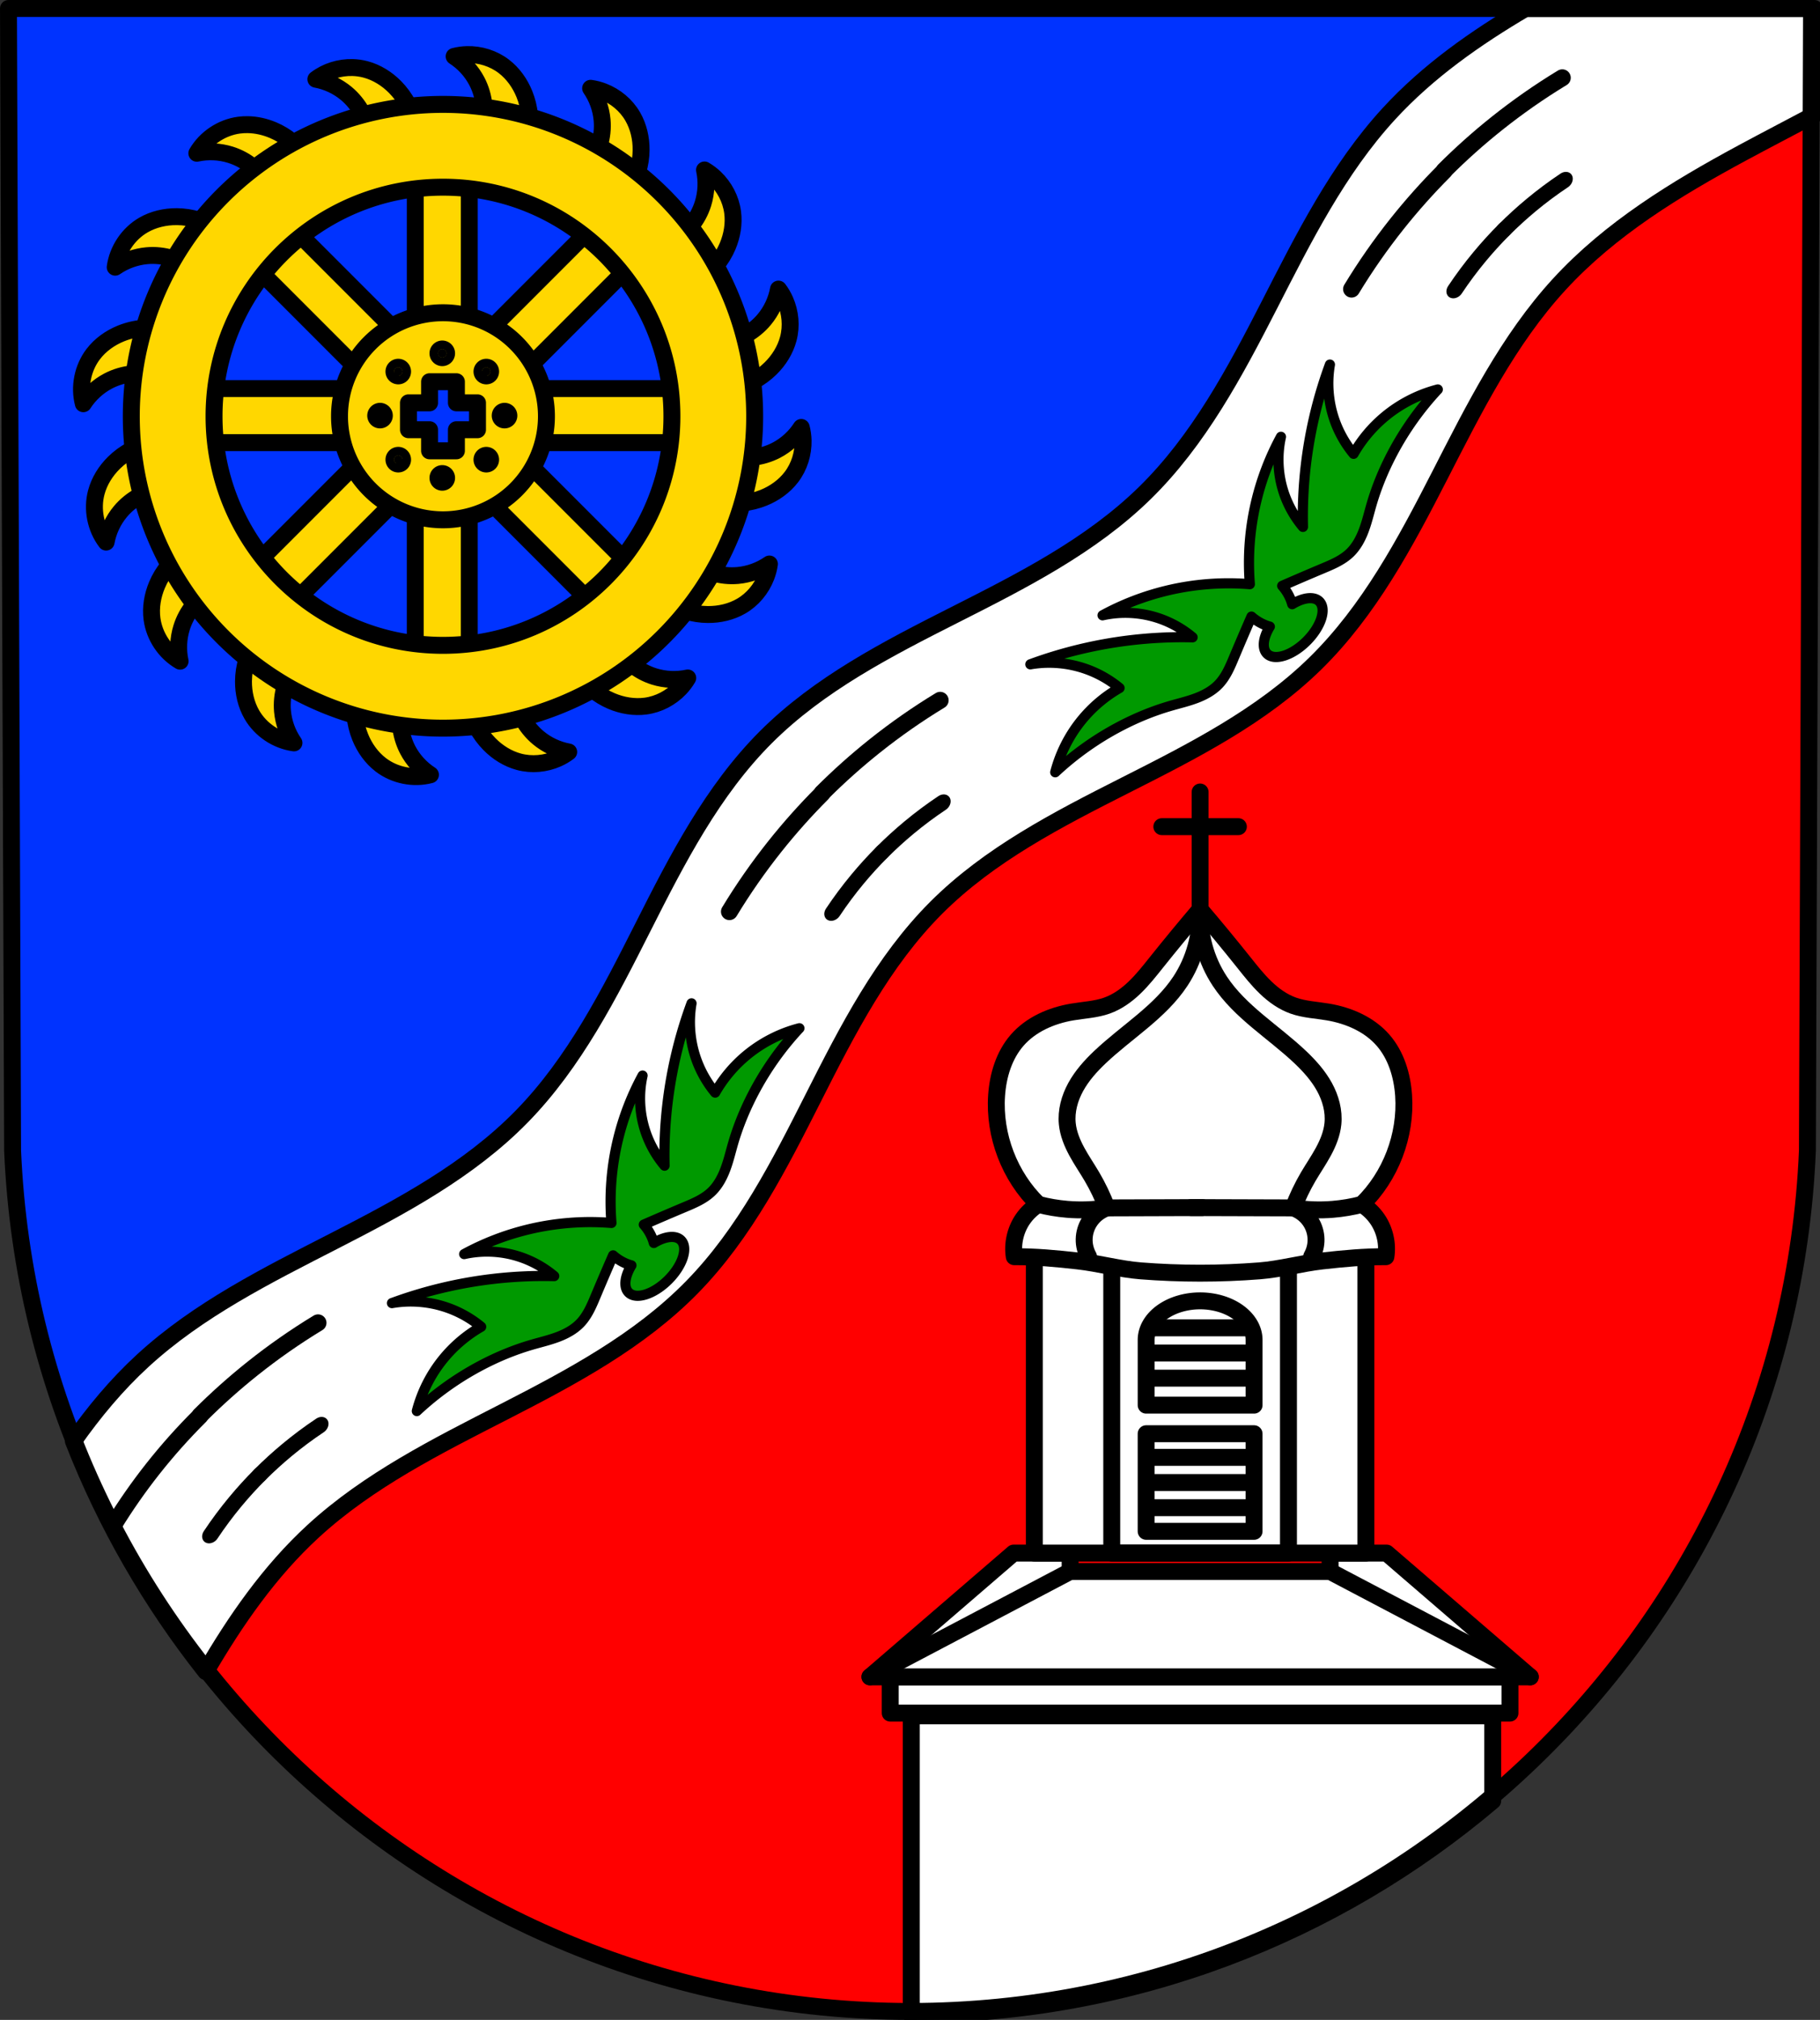 <?xml version="1.0" encoding="UTF-8" standalone="no"?>
<!-- Created with Inkscape (http://www.inkscape.org/) -->

<svg
   xmlns:dc="http://purl.org/dc/elements/1.1/"
   xmlns:cc="http://creativecommons.org/ns#"
   xmlns:rdf="http://www.w3.org/1999/02/22-rdf-syntax-ns#"
   xmlns:svg="http://www.w3.org/2000/svg"
   xmlns="http://www.w3.org/2000/svg"
   xmlns:sodipodi="http://sodipodi.sourceforge.net/DTD/sodipodi-0.dtd"
   xmlns:inkscape="http://www.inkscape.org/namespaces/inkscape"
   width="142.328mm"
   height="157.864mm"
   viewBox="0 0 142.328 157.864"
   version="1.1"
   id="svg2247"
   inkscape:version="0.92.5 (2060ec1f9f, 2020-04-08)"
   sodipodi:docname="DEU Oberelbert COA.svg">
  <rect x="0" y="0" width="142.328" height="157.864" fill="#333333" stroke="none"/>
  <defs
     id="defs2241">
    <inkscape:path-effect
       effect="spiro"
       id="path-effect1077"
       is_visible="true" />
    <inkscape:path-effect
       effect="spiro"
       id="path-effect2203"
       is_visible="true" />
    <inkscape:path-effect
       effect="spiro"
       id="path-effect2164"
       is_visible="true" />
    <inkscape:path-effect
       effect="spiro"
       id="path-effect2141"
       is_visible="true" />
    <inkscape:path-effect
       effect="spiro"
       id="path-effect907"
       is_visible="true" />
    <inkscape:path-effect
       effect="spiro"
       id="path-effect1471"
       is_visible="true" />
    <inkscape:path-effect
       effect="spiro"
       id="path-effect1412"
       is_visible="true" />
    <inkscape:path-effect
       effect="spiro"
       id="path-effect1471-9"
       is_visible="true" />
    <inkscape:path-effect
       effect="spiro"
       id="path-effect1471-8"
       is_visible="true" />
    <inkscape:path-effect
       effect="spiro"
       id="path-effect1471-9-8"
       is_visible="true" />
    <inkscape:path-effect
       effect="spiro"
       id="path-effect1471-3"
       is_visible="true" />
    <inkscape:path-effect
       effect="spiro"
       id="path-effect1471-9-0"
       is_visible="true" />
    <inkscape:path-effect
       effect="spiro"
       id="path-effect1471-8-7"
       is_visible="true" />
    <inkscape:path-effect
       effect="spiro"
       id="path-effect1471-9-8-1"
       is_visible="true" />
    <inkscape:path-effect
       effect="spiro"
       id="path-effect1471-1"
       is_visible="true" />
    <inkscape:path-effect
       effect="spiro"
       id="path-effect1471-9-6"
       is_visible="true" />
    <inkscape:path-effect
       effect="spiro"
       id="path-effect1471-8-8"
       is_visible="true" />
    <inkscape:path-effect
       effect="spiro"
       id="path-effect1471-9-8-8"
       is_visible="true" />
    <inkscape:path-effect
       effect="spiro"
       id="path-effect907-0"
       is_visible="true" />
    <inkscape:path-effect
       effect="spiro"
       id="path-effect1412-1"
       is_visible="true" />
    <inkscape:path-effect
       effect="spiro"
       id="path-effect1471-93"
       is_visible="true" />
    <inkscape:path-effect
       effect="spiro"
       id="path-effect1471-9-08"
       is_visible="true" />
    <inkscape:path-effect
       effect="spiro"
       id="path-effect1471-8-9"
       is_visible="true" />
    <inkscape:path-effect
       effect="spiro"
       id="path-effect1471-9-8-5"
       is_visible="true" />
    <inkscape:path-effect
       effect="spiro"
       id="path-effect1471-3-4"
       is_visible="true" />
    <inkscape:path-effect
       effect="spiro"
       id="path-effect1471-9-0-8"
       is_visible="true" />
    <inkscape:path-effect
       effect="spiro"
       id="path-effect1471-8-7-8"
       is_visible="true" />
    <inkscape:path-effect
       effect="spiro"
       id="path-effect1471-9-8-1-9"
       is_visible="true" />
    <inkscape:path-effect
       effect="spiro"
       id="path-effect1471-1-4"
       is_visible="true" />
    <inkscape:path-effect
       effect="spiro"
       id="path-effect1471-9-6-0"
       is_visible="true" />
    <inkscape:path-effect
       effect="spiro"
       id="path-effect1471-8-8-0"
       is_visible="true" />
    <inkscape:path-effect
       effect="spiro"
       id="path-effect1471-9-8-8-1"
       is_visible="true" />
    <inkscape:path-effect
       effect="spiro"
       id="path-effect1412-1-1"
       is_visible="true" />
    <inkscape:path-effect
       effect="spiro"
       id="path-effect1471-93-7"
       is_visible="true" />
    <inkscape:path-effect
       effect="spiro"
       id="path-effect1471-9-08-6"
       is_visible="true" />
    <inkscape:path-effect
       effect="spiro"
       id="path-effect1471-8-9-2"
       is_visible="true" />
    <inkscape:path-effect
       effect="spiro"
       id="path-effect1471-9-8-5-5"
       is_visible="true" />
    <inkscape:path-effect
       effect="spiro"
       id="path-effect1471-3-4-5"
       is_visible="true" />
    <inkscape:path-effect
       effect="spiro"
       id="path-effect1471-9-0-8-9"
       is_visible="true" />
    <inkscape:path-effect
       effect="spiro"
       id="path-effect1471-8-7-8-3"
       is_visible="true" />
    <inkscape:path-effect
       effect="spiro"
       id="path-effect1471-9-8-1-9-4"
       is_visible="true" />
    <inkscape:path-effect
       effect="spiro"
       id="path-effect1471-1-4-0"
       is_visible="true" />
    <inkscape:path-effect
       effect="spiro"
       id="path-effect1471-9-6-0-6"
       is_visible="true" />
    <inkscape:path-effect
       effect="spiro"
       id="path-effect1471-8-8-0-5"
       is_visible="true" />
    <inkscape:path-effect
       effect="spiro"
       id="path-effect1471-9-8-8-1-8"
       is_visible="true" />
    <inkscape:path-effect
       effect="spiro"
       id="path-effect2141-5"
       is_visible="true" />
    <inkscape:path-effect
       effect="spiro"
       id="path-effect2164-0"
       is_visible="true" />
    <inkscape:path-effect
       effect="spiro"
       id="path-effect2203-0"
       is_visible="true" />
    <inkscape:path-effect
       effect="spiro"
       id="path-effect2203-0-2"
       is_visible="true" />
    <inkscape:path-effect
       effect="spiro"
       id="path-effect2203-1"
       is_visible="true" />
    <inkscape:path-effect
       effect="spiro"
       id="path-effect2164-0-0"
       is_visible="true" />
    <inkscape:path-effect
       effect="spiro"
       id="path-effect2164-8"
       is_visible="true" />
    <inkscape:path-effect
       effect="spiro"
       id="path-effect1077-1"
       is_visible="true" />
  </defs>
  <sodipodi:namedview
     id="base"
     pagecolor="#ffffff"
     bordercolor="#666666"
     borderopacity="1.0"
     inkscape:pageopacity="0.0"
     inkscape:pageshadow="2"
     inkscape:zoom="1.3290858"
     inkscape:cx="268.96582"
     inkscape:cy="298.32533"
     inkscape:document-units="mm"
     inkscape:current-layer="layer1"
     showgrid="false"
     inkscape:window-width="1920"
     inkscape:window-height="1046"
     inkscape:window-x="-11"
     inkscape:window-y="-11"
     inkscape:window-maximized="1"
     fit-margin-top="0"
     fit-margin-left="0"
     fit-margin-right="0"
     fit-margin-bottom="0"
     inkscape:snap-midpoints="true"
     inkscape:snap-smooth-nodes="true"
     inkscape:snap-nodes="true"
     inkscape:object-paths="false"
     inkscape:snap-others="false" />
  <g
     inkscape:label="Ebene 1"
     inkscape:groupmode="layer"
     id="layer1"
     transform="translate(65.288,-109.401)">
    <path
       style="fill:#ff0000;fill-opacity:1;fill-rule:evenodd;stroke:none;stroke-width:1.323;stroke-linecap:round;stroke-linejoin:round;stroke-miterlimit:4;stroke-dasharray:none;stroke-opacity:1"
       inkscape:connector-curvature="0"
       d="m 76.378,110.063 -0.322,89.247 c -1.569,37.541 -32.577,67.273 -70.18,67.294 -37.569,-0.046 -68.588,-29.789 -70.18,-67.294 l -0.322,-89.247 h 70.501 z"
       id="path10563-0-6-2-2-0"
       sodipodi:nodetypes="ccccccc" />
    <path
       inkscape:connector-curvature="0"
       style="fill:#0033ff;stroke:#000000;stroke-width:0.265px;stroke-linecap:butt;stroke-linejoin:miter;stroke-opacity:1;fill-opacity:1"
       d="m -64.627,110.063 0.322,89.247 c 0.57,13.424 4.91,25.852 11.971,36.282 l 8.598,-12.54 32.733,-22.473 L 1.456,169.067 33.212,150.013 47.135,125.097 76.378,110.063 H 5.874 Z"
       id="path1090-9" />
    <path
       style="fill:#ffd700;fill-opacity:1;stroke:#000000;stroke-width:1.323;stroke-linecap:round;stroke-linejoin:round;stroke-miterlimit:4;stroke-dasharray:none;stroke-opacity:1"
       d="m -28.763,113.667 c -0.341,0.008 -0.681,0.055 -1.012,0.142 0.745,0.48 1.364,1.157 1.776,1.942 0.61,1.164 0.752,2.565 0.388,3.828 l 3.662,0.499 c 0.209,-1.111 0.092,-2.281 -0.333,-3.329 -0.342,-0.843 -0.887,-1.611 -1.609,-2.164 -0.814,-0.623 -1.848,-0.944 -2.872,-0.919 z m -8.95,1.013 c -1.024,-0.027 -2.058,0.293 -2.874,0.914 0.872,0.159 1.702,0.547 2.383,1.115 1.009,0.842 1.677,2.082 1.824,3.388 l 3.573,-0.94 c -0.232,-1.106 -0.787,-2.143 -1.581,-2.949 -0.638,-0.648 -1.436,-1.149 -2.315,-1.383 -0.33,-0.088 -0.67,-0.136 -1.011,-0.145 z m 18.612,1.622 c 0.505,0.729 0.817,1.591 0.897,2.474 0.118,1.309 -0.287,2.658 -1.106,3.685 l 3.192,1.862 c 0.618,-0.946 0.958,-2.073 0.966,-3.203 0.007,-0.909 -0.202,-1.828 -0.658,-2.615 -0.514,-0.887 -1.346,-1.579 -2.302,-1.948 -0.318,-0.123 -0.65,-0.21 -0.989,-0.256 z m -26.819,2.841 c -0.227,-0.003 -0.454,0.009 -0.68,0.039 -1.355,0.181 -2.607,1.016 -3.295,2.197 0.867,-0.187 1.782,-0.146 2.629,0.118 1.255,0.391 2.346,1.282 2.981,2.432 l 2.942,-2.236 c -0.638,-0.933 -1.548,-1.678 -2.59,-2.119 -0.628,-0.266 -1.307,-0.421 -1.988,-0.431 z m 35.725,3.542 c 0.187,0.867 0.147,1.782 -0.117,2.629 -0.391,1.255 -1.282,2.346 -2.432,2.982 l 2.236,2.942 c 0.933,-0.638 1.678,-1.548 2.119,-2.589 0.354,-0.838 0.513,-1.767 0.392,-2.668 -0.136,-1.016 -0.64,-1.974 -1.381,-2.68 -0.247,-0.236 -0.521,-0.443 -0.816,-0.615 z m -41.267,3.649 c -0.909,-0.007 -1.828,0.202 -2.615,0.658 -1.183,0.685 -2.02,1.936 -2.203,3.291 0.729,-0.505 1.59,-0.817 2.473,-0.897 1.309,-0.118 2.658,0.287 3.686,1.106 l 1.862,-3.192 c -0.946,-0.618 -2.073,-0.958 -3.203,-0.967 z m 47.052,5.661 c -0.159,0.872 -0.547,1.702 -1.115,2.383 -0.842,1.009 -2.082,1.677 -3.388,1.824 l 0.94,3.574 c 1.106,-0.232 2.143,-0.789 2.948,-1.582 0.648,-0.638 1.149,-1.435 1.383,-2.314 0.264,-0.991 0.165,-2.069 -0.25,-3.005 -0.138,-0.312 -0.311,-0.608 -0.518,-0.88 z m -49.357,3.037 c -0.706,0.021 -1.409,0.166 -2.064,0.431 -0.843,0.342 -1.611,0.887 -2.164,1.609 -0.83,1.086 -1.125,2.562 -0.777,3.883 0.48,-0.745 1.157,-1.364 1.942,-1.776 1.164,-0.61 2.565,-0.752 3.828,-0.388 l 0.499,-3.662 c -0.417,-0.078 -0.841,-0.111 -1.265,-0.099 z m 51.14,7.775 c -0.48,0.745 -1.157,1.364 -1.942,1.776 -1.164,0.61 -2.565,0.752 -3.828,0.388 l -0.499,3.662 c 1.111,0.209 2.281,0.092 3.329,-0.333 0.843,-0.342 1.611,-0.887 2.164,-1.609 0.623,-0.814 0.944,-1.848 0.919,-2.872 -0.008,-0.341 -0.055,-0.681 -0.142,-1.012 z m -50.799,1.18 c -1.106,0.232 -2.143,0.787 -2.949,1.581 -0.648,0.638 -1.149,1.436 -1.383,2.315 -0.352,1.321 -0.059,2.797 0.769,3.885 0.159,-0.872 0.547,-1.702 1.115,-2.383 0.842,-1.009 2.082,-1.677 3.388,-1.824 z m 2.537,8.536 c -0.933,0.638 -1.678,1.548 -2.119,2.59 -0.354,0.838 -0.513,1.766 -0.392,2.668 0.181,1.355 1.016,2.607 2.197,3.295 -0.187,-0.867 -0.146,-1.782 0.118,-2.629 0.391,-1.255 1.282,-2.346 2.432,-2.981 z m 39.611,0.748 -1.862,3.192 c 0.946,0.618 2.073,0.958 3.203,0.966 0.909,0.007 1.828,-0.202 2.615,-0.658 0.887,-0.514 1.579,-1.346 1.948,-2.302 0.123,-0.318 0.21,-0.65 0.256,-0.989 -0.729,0.505 -1.591,0.817 -2.474,0.897 -1.309,0.118 -2.658,-0.287 -3.685,-1.106 z m -34.003,6.169 c -0.618,0.946 -0.958,2.073 -0.967,3.203 -0.007,0.909 0.202,1.828 0.658,2.615 0.685,1.183 1.936,2.02 3.291,2.203 -0.505,-0.729 -0.817,-1.59 -0.897,-2.473 -0.118,-1.309 0.287,-2.658 1.106,-3.686 z m 28.167,0.397 -2.942,2.236 c 0.638,0.933 1.548,1.678 2.589,2.119 0.838,0.354 1.767,0.512 2.668,0.392 1.016,-0.136 1.974,-0.64 2.68,-1.381 0.236,-0.247 0.443,-0.521 0.615,-0.816 -0.867,0.187 -1.782,0.147 -2.629,-0.117 -1.255,-0.391 -2.346,-1.282 -2.982,-2.432 z m -7.907,3.832 -3.574,0.94 c 0.232,1.106 0.789,2.143 1.582,2.948 0.638,0.648 1.435,1.149 2.314,1.383 0.991,0.264 2.069,0.165 3.005,-0.25 0.312,-0.138 0.608,-0.311 0.88,-0.518 -0.872,-0.159 -1.702,-0.547 -2.383,-1.115 -1.009,-0.842 -1.677,-2.082 -1.824,-3.388 z m -12.43,0.014 c -0.209,1.111 -0.092,2.281 0.333,3.329 0.342,0.843 0.887,1.611 1.609,2.164 1.086,0.83 2.562,1.125 3.883,0.777 -0.745,-0.48 -1.364,-1.157 -1.776,-1.942 -0.61,-1.164 -0.752,-2.565 -0.388,-3.828 z"
       id="path1075"
       inkscape:connector-curvature="0" />
    <path
       style="opacity:1;fill:#ffd700;fill-opacity:1;fill-rule:evenodd;stroke:#000000;stroke-width:1.323;stroke-linecap:round;stroke-linejoin:round;stroke-miterlimit:4;stroke-dasharray:none;stroke-opacity:1;paint-order:markers fill stroke"
       d="m -32.813,120.219 v 16.565 l -11.713,-11.713 -2.987,2.987 11.712,11.712 h -16.564 v 4.224 h 16.564 l -11.713,11.713 2.987,2.987 11.713,-11.713 v 16.564 h 4.224 v -16.564 l 11.712,11.712 2.987,-2.987 -11.713,-11.713 h 16.565 v -4.224 H -25.602 l 11.713,-11.713 -2.987,-2.987 -11.713,11.713 v -16.565 z m 0.399,17.527 h 3.427 l 2.423,2.423 v 3.428 l -2.423,2.423 h -3.428 l -2.423,-2.423 v -3.428 z"
       id="rect1025"
       inkscape:connector-curvature="0" />
    <g
       id="g1493"
       transform="translate(0,6.35)" />
    <path
       style="fill:#ffffff;stroke:#000000;stroke-width:5;stroke-linecap:round;stroke-linejoin:round;stroke-miterlimit:4;stroke-dasharray:none;stroke-opacity:1"
       d="M 450.168 2.5 C 435.432 11.169 421.391 21.012 409.865 33.557 C 394.803 49.95 384.719 70.183 374.566 89.996 C 364.414 109.809 353.745 129.835 337.838 145.41 C 321.926 160.99 301.681 171.233 281.809 181.283 C 261.936 191.333 241.729 201.693 225.982 217.439 C 210.236 233.186 199.878 253.391 189.828 273.264 C 179.778 293.136 169.535 313.381 153.955 329.293 C 138.38 345.2 118.352 355.869 98.539 366.021 C 78.726 376.174 58.495 386.258 42.102 401.32 C 34.383 408.412 27.694 416.462 21.664 425.033 C 31.322 449.693 44.548 472.552 60.713 492.973 C 69.532 477.851 79.543 463.412 92.389 451.609 C 108.782 436.547 129.015 426.463 148.828 416.311 C 168.641 406.158 188.669 395.489 204.244 379.582 C 219.824 363.67 230.065 343.425 240.115 323.553 C 250.165 303.68 260.525 283.473 276.271 267.727 C 292.018 251.98 312.223 241.62 332.096 231.57 C 351.968 221.52 372.215 211.279 388.127 195.699 C 404.034 180.124 414.703 160.096 424.855 140.283 C 435.008 120.47 445.092 100.237 460.154 83.844 C 475.217 67.449 494.569 55.662 514.164 45.092 C 521.179 41.307 528.272 37.641 535.318 33.895 L 535.432 2.5 L 450.168 2.5 z "
       transform="matrix(0.265,0,0,0.265,-65.288,109.401)"
       id="path1410-3" />
    <path
       transform="rotate(-45,197.681,639.615)"
       sodipodi:nodetypes="cac"
       inkscape:original-d="m 319.44523,168.05889 c -1.83681,0.0708 -3.68354,0.10027 -5.51122,0.31316 -1.77279,0.2065 -3.51855,0.59645 -5.27241,0.93308"
       inkscape:path-effect="#path-effect1471-93-7"
       inkscape:connector-curvature="0"
       id="path1469-2"
       d="m 319.445,168.059 c -1.841,-0.006 -3.683,0.099 -5.511,0.313 -1.774,0.208 -3.535,0.52 -5.272,0.933"
       style="fill:none;stroke:#000000;stroke-width:1.323;stroke-linecap:round;stroke-linejoin:round;stroke-miterlimit:4;stroke-dasharray:none;stroke-opacity:1" />
    <path
       sodipodi:nodetypes="cac"
       inkscape:original-d="m 319.44523,168.05889 c -1.83681,0.0708 -3.68367,0.0992 -5.51122,0.31316 -2.06206,0.24144 -4.08762,0.7282 -6.13185,1.09269"
       inkscape:path-effect="#path-effect1471-9-08-6"
       inkscape:connector-curvature="0"
       id="path1469-1-0"
       d="m 319.445,168.059 c -1.841,0.001 -3.682,0.106 -5.511,0.313 -2.064,0.234 -4.114,0.599 -6.132,1.093"
       style="fill:none;stroke:#000000;stroke-width:1.323;stroke-linecap:round;stroke-linejoin:round;stroke-miterlimit:4;stroke-dasharray:none;stroke-opacity:1"
       transform="matrix(-0.707,0.707,0.707,0.707,57.387,-124.643)" />
    <g
       id="g1493-8-9"
       transform="matrix(0.367,-0.367,0.301,0.301,-212.785,291.306)"
       style="stroke-width:2.814;stroke:#000000;stroke-opacity:1;stroke-miterlimit:4;stroke-dasharray:none;stroke-linecap:round;stroke-linejoin:round">
      <path
         sodipodi:nodetypes="cac"
         inkscape:original-d="m 319.44523,168.05889 c -1.83681,0.0708 -3.68367,0.0992 -5.51122,0.31316 -2.06206,0.24144 -4.08762,0.7282 -6.13185,1.09269"
         inkscape:path-effect="#path-effect1471-8-9-2"
         inkscape:connector-curvature="0"
         id="path1469-6-6"
         d="m 319.445,168.059 c -1.841,0.001 -3.682,0.106 -5.511,0.313 -2.064,0.234 -4.114,0.599 -6.132,1.093"
         style="fill:none;stroke:#000000;stroke-width:2.814;stroke-linecap:round;stroke-linejoin:round;stroke-miterlimit:4;stroke-dasharray:none;stroke-opacity:1" />
      <path
         sodipodi:nodetypes="cac"
         inkscape:original-d="m 319.44523,168.05889 c -1.83681,0.0708 -3.68367,0.0992 -5.51122,0.31316 -2.06206,0.24144 -4.08762,0.7282 -6.13185,1.09269"
         inkscape:path-effect="#path-effect1471-9-8-5-5"
         inkscape:connector-curvature="0"
         id="path1469-1-6-6"
         d="m 319.445,168.059 c -1.841,0.001 -3.682,0.106 -5.511,0.313 -2.064,0.234 -4.114,0.599 -6.132,1.093"
         style="fill:none;stroke:#000000;stroke-width:2.814;stroke-linecap:round;stroke-linejoin:round;stroke-miterlimit:4;stroke-dasharray:none;stroke-opacity:1"
         transform="matrix(-1,0,0,1,638.89,0)" />
    </g>
    <path
       transform="rotate(-45,163.279,556.56)"
       sodipodi:nodetypes="cac"
       inkscape:original-d="m 319.44523,168.05889 c -1.83681,0.0708 -3.68367,0.0992 -5.51122,0.31316 -2.06206,0.24144 -4.08762,0.7282 -6.13185,1.09269"
       inkscape:path-effect="#path-effect1471-3-4-5"
       inkscape:connector-curvature="0"
       id="path1469-19-2"
       d="m 319.445,168.059 c -1.841,0.001 -3.682,0.106 -5.511,0.313 -2.064,0.234 -4.114,0.599 -6.132,1.093"
       style="fill:none;stroke:#000000;stroke-width:1.323;stroke-linecap:round;stroke-linejoin:round;stroke-miterlimit:4;stroke-dasharray:none;stroke-opacity:1" />
    <path
       sodipodi:nodetypes="cac"
       inkscape:original-d="m 319.44523,168.05889 c -1.83681,0.0708 -3.68367,0.0992 -5.51122,0.31316 -2.06206,0.24144 -4.08762,0.7282 -6.13185,1.09269"
       inkscape:path-effect="#path-effect1471-9-0-8-9"
       inkscape:connector-curvature="0"
       id="path1469-1-68-3"
       d="m 319.445,168.059 c -1.841,0.001 -3.682,0.106 -5.511,0.313 -2.064,0.234 -4.114,0.599 -6.132,1.093"
       style="fill:none;stroke:#000000;stroke-width:1.323;stroke-linecap:round;stroke-linejoin:round;stroke-miterlimit:4;stroke-dasharray:none;stroke-opacity:1"
       transform="matrix(-0.707,0.707,0.707,0.707,106.04,-173.296)" />
    <g
       id="g1493-8-7-0"
       transform="matrix(0.367,-0.367,0.301,0.301,-164.132,242.654)"
       style="stroke-width:2.814;stroke:#000000;stroke-opacity:1;stroke-miterlimit:4;stroke-dasharray:none;stroke-linejoin:round">
      <path
         sodipodi:nodetypes="cac"
         inkscape:original-d="m 319.44523,168.05889 c -1.83681,0.0708 -3.68367,0.0992 -5.51122,0.31316 -2.06206,0.24144 -4.08762,0.7282 -6.13185,1.09269"
         inkscape:path-effect="#path-effect1471-8-7-8-3"
         inkscape:connector-curvature="0"
         id="path1469-6-4-7"
         d="m 319.445,168.059 c -1.841,0.001 -3.682,0.106 -5.511,0.313 -2.064,0.234 -4.114,0.599 -6.132,1.093"
         style="fill:none;stroke:#000000;stroke-width:2.814;stroke-linecap:round;stroke-linejoin:round;stroke-miterlimit:4;stroke-dasharray:none;stroke-opacity:1" />
      <path
         sodipodi:nodetypes="cac"
         inkscape:original-d="m 319.44523,168.05889 c -1.83681,0.0708 -3.68367,0.0992 -5.51122,0.31316 -2.06206,0.24144 -4.08762,0.7282 -6.13185,1.09269"
         inkscape:path-effect="#path-effect1471-9-8-1-9-4"
         inkscape:connector-curvature="0"
         id="path1469-1-6-5-1"
         d="m 319.445,168.059 c -1.841,0.001 -3.682,0.106 -5.511,0.313 -2.064,0.234 -4.114,0.599 -6.132,1.093"
         style="fill:none;stroke:#000000;stroke-width:2.814;stroke-linecap:round;stroke-linejoin:round;stroke-miterlimit:4;stroke-dasharray:none;stroke-opacity:1"
         transform="matrix(-1,0,0,1,638.89,0)" />
    </g>
    <path
       transform="rotate(-45,128.876,473.506)"
       sodipodi:nodetypes="cac"
       inkscape:original-d="m 319.44523,168.05889 c -1.83681,0.0708 -3.68367,0.0992 -5.51122,0.31316 -2.06206,0.24144 -4.08762,0.7282 -6.13185,1.09269"
       inkscape:path-effect="#path-effect1471-1-4-0"
       inkscape:connector-curvature="0"
       id="path1469-9-0"
       d="m 319.445,168.059 c -1.841,0.001 -3.682,0.106 -5.511,0.313 -2.064,0.234 -4.114,0.599 -6.132,1.093"
       style="fill:none;stroke:#000000;stroke-width:1.323;stroke-linecap:round;stroke-linejoin:miter;stroke-miterlimit:4;stroke-dasharray:none;stroke-opacity:1" />
    <path
       sodipodi:nodetypes="cac"
       inkscape:original-d="m 319.44523,168.05889 c -1.83681,0.0708 -3.68367,0.0992 -5.51122,0.31316 -2.06206,0.24144 -4.08762,0.7282 -6.13185,1.09269"
       inkscape:path-effect="#path-effect1471-9-6-0-6"
       inkscape:connector-curvature="0"
       id="path1469-1-5-5"
       d="m 319.445,168.059 c -1.841,0.001 -3.682,0.106 -5.511,0.313 -2.064,0.234 -4.114,0.599 -6.132,1.093"
       style="fill:none;stroke:#000000;stroke-width:1.323;stroke-linecap:round;stroke-linejoin:miter;stroke-miterlimit:4;stroke-dasharray:none;stroke-opacity:1"
       transform="matrix(-0.707,0.707,0.707,0.707,154.692,-221.948)" />
    <g
       id="g1493-8-6-3"
       transform="matrix(0.367,-0.367,0.301,0.301,-115.48,194.002)"
       style="stroke-width:2.814;stroke:#000000;stroke-opacity:1;stroke-miterlimit:4;stroke-dasharray:none">
      <path
         sodipodi:nodetypes="cac"
         inkscape:original-d="m 319.44523,168.05889 c -1.83681,0.0708 -3.68367,0.0992 -5.51122,0.31316 -2.06206,0.24144 -4.08762,0.7282 -6.13185,1.09269"
         inkscape:path-effect="#path-effect1471-8-8-0-5"
         inkscape:connector-curvature="0"
         id="path1469-6-7-0"
         d="m 319.445,168.059 c -1.841,0.001 -3.682,0.106 -5.511,0.313 -2.064,0.234 -4.114,0.599 -6.132,1.093"
         style="fill:none;stroke:#000000;stroke-width:2.814;stroke-linecap:round;stroke-linejoin:miter;stroke-miterlimit:4;stroke-dasharray:none;stroke-opacity:1" />
      <path
         sodipodi:nodetypes="cac"
         inkscape:original-d="m 319.44523,168.05889 c -1.83681,0.0708 -3.68367,0.0992 -5.51122,0.31316 -2.06206,0.24144 -4.08762,0.7282 -6.13185,1.09269"
         inkscape:path-effect="#path-effect1471-9-8-8-1-8"
         inkscape:connector-curvature="0"
         id="path1469-1-6-57-1"
         d="m 319.445,168.059 c -1.841,0.001 -3.682,0.106 -5.511,0.313 -2.064,0.234 -4.114,0.599 -6.132,1.093"
         style="fill:none;stroke:#000000;stroke-width:2.814;stroke-linecap:round;stroke-linejoin:miter;stroke-miterlimit:4;stroke-dasharray:none;stroke-opacity:1"
         transform="matrix(-1,0,0,1,638.89,0)" />
    </g>
    <path
       style="fill:#009900;stroke:#000000;stroke-width:0.794;stroke-linecap:round;stroke-linejoin:round;stroke-miterlimit:4;stroke-dasharray:none;stroke-opacity:1;fill-opacity:1"
       d="m -34.636,211.244 c 1.62,-0.282 3.32,-0.088 4.835,0.551 0.772,0.326 1.495,0.764 2.141,1.298 -1.125,0.644 -2.131,1.495 -2.953,2.498 -0.976,1.192 -1.69,2.597 -2.077,4.089 1.49,-1.39 3.164,-2.582 4.965,-3.537 1.292,-0.685 2.651,-1.248 4.056,-1.655 0.669,-0.194 1.35,-0.352 2.001,-0.598 0.652,-0.246 1.282,-0.585 1.763,-1.089 0.562,-0.589 0.885,-1.359 1.2,-2.109 0.447,-1.063 0.901,-2.123 1.363,-3.18 0.307,0.272 0.66,0.492 1.038,0.649 0.129,0.053 0.261,0.096 0.395,0.134 a 1.491,2.891 45 0 0 -0.217,2.121 1.491,2.891 45 0 0 3.099,-0.99 1.491,2.891 45 0 0 0.99,-3.099 1.491,2.891 45 0 0 -2.12,0.217 c -0.038,-0.134 -0.082,-0.267 -0.135,-0.396 -0.157,-0.379 -0.377,-0.732 -0.649,-1.038 1.057,-0.462 2.117,-0.916 3.18,-1.363 0.75,-0.315 1.521,-0.638 2.109,-1.2 0.504,-0.481 0.843,-1.111 1.089,-1.763 0.246,-0.652 0.405,-1.332 0.598,-2.001 0.407,-1.405 0.97,-2.763 1.655,-4.056 0.954,-1.8 2.147,-3.475 3.537,-4.965 -1.491,0.386 -2.897,1.1 -4.089,2.077 -1.003,0.822 -1.854,1.828 -2.498,2.953 -0.533,-0.646 -0.972,-1.37 -1.298,-2.141 -0.639,-1.515 -0.833,-3.215 -0.551,-4.835 -0.933,2.531 -1.566,5.173 -1.882,7.852 -0.189,1.603 -0.265,3.221 -0.227,4.835 -0.637,-0.757 -1.134,-1.63 -1.46,-2.564 -0.5,-1.43 -0.59,-3 -0.259,-4.478 -0.848,1.563 -1.494,3.236 -1.915,4.964 -0.521,2.138 -0.697,4.36 -0.519,6.554 -2.194,-0.178 -4.416,-0.002 -6.554,0.519 -1.728,0.421 -3.401,1.066 -4.964,1.915 1.478,-0.331 3.048,-0.24 4.478,0.259 0.933,0.326 1.807,0.824 2.564,1.46 -1.614,-0.038 -3.231,0.038 -4.835,0.227 -2.679,0.316 -5.321,0.95 -7.852,1.882 z m 49.923,-49.923 c 1.62,-0.282 3.32,-0.088 4.835,0.551 0.772,0.326 1.496,0.764 2.141,1.298 -1.125,0.644 -2.131,1.495 -2.953,2.498 -0.976,1.192 -1.69,2.597 -2.077,4.089 1.49,-1.39 3.164,-2.582 4.965,-3.537 1.292,-0.685 2.651,-1.248 4.056,-1.655 0.669,-0.194 1.35,-0.353 2.001,-0.598 0.652,-0.246 1.282,-0.585 1.763,-1.089 0.562,-0.589 0.885,-1.359 1.2,-2.109 0.447,-1.063 0.901,-2.123 1.363,-3.18 0.307,0.272 0.66,0.492 1.038,0.649 0.129,0.053 0.262,0.097 0.396,0.135 a 1.491,2.891 45 0 0 -0.217,2.12 1.491,2.891 45 0 0 3.099,-0.99 1.491,2.891 45 0 0 0.99,-3.099 1.491,2.891 45 0 0 -2.121,0.217 c -0.038,-0.134 -0.081,-0.267 -0.134,-0.395 -0.157,-0.379 -0.377,-0.732 -0.649,-1.039 1.057,-0.462 2.117,-0.916 3.18,-1.363 0.75,-0.315 1.521,-0.638 2.109,-1.2 0.504,-0.481 0.843,-1.111 1.089,-1.763 0.246,-0.652 0.405,-1.332 0.598,-2.001 0.407,-1.405 0.97,-2.763 1.655,-4.056 0.954,-1.8 2.147,-3.475 3.537,-4.965 -1.491,0.386 -2.897,1.1 -4.089,2.077 -1.003,0.822 -1.854,1.828 -2.498,2.953 -0.533,-0.646 -0.972,-1.37 -1.298,-2.141 -0.639,-1.515 -0.833,-3.215 -0.551,-4.835 -0.933,2.531 -1.566,5.173 -1.882,7.852 -0.189,1.604 -0.265,3.221 -0.227,4.835 -0.637,-0.757 -1.134,-1.63 -1.46,-2.564 -0.5,-1.43 -0.59,-3 -0.259,-4.478 -0.848,1.563 -1.494,3.236 -1.915,4.964 -0.521,2.138 -0.697,4.361 -0.519,6.554 -2.194,-0.178 -4.415,-0.002 -6.554,0.519 -1.728,0.421 -3.401,1.066 -4.964,1.915 1.478,-0.331 3.048,-0.24 4.478,0.259 0.933,0.326 1.807,0.824 2.564,1.46 -1.614,-0.038 -3.231,0.038 -4.835,0.227 -2.679,0.316 -5.321,0.95 -7.852,1.882 z"
       id="path905-5"
       inkscape:connector-curvature="0" />
    <path
       style="opacity:1;fill:#ffffff;fill-opacity:1;fill-rule:evenodd;stroke:#000000;stroke-width:5;stroke-linecap:round;stroke-linejoin:round;stroke-miterlimit:4;stroke-dasharray:none;stroke-opacity:1;paint-order:markers fill stroke"
       d="M 268.924 506.021 L 268.924 594.15 C 268.938 594.15 268.951 594.15 268.965 594.15 C 334.176 594.114 394.127 570.424 440.502 531.102 L 440.502 506.021 L 268.924 506.021 z "
       transform="matrix(0.265,0,0,0.265,-65.288,109.401)"
       id="rect2107-1" />
    <rect
       style="opacity:1;fill:#ffffff;fill-opacity:1;fill-rule:evenodd;stroke:#000000;stroke-width:1.323;stroke-linecap:round;stroke-linejoin:round;stroke-miterlimit:4;stroke-dasharray:none;stroke-opacity:1;paint-order:markers fill stroke"
       id="rect2109-1"
       width="48.465"
       height="2.832"
       x="4.33"
       y="240.454" />
    <path
       style="fill:#ffffff;stroke:#000000;stroke-width:1.323;stroke-linecap:round;stroke-linejoin:round;stroke-miterlimit:4;stroke-dasharray:none;stroke-opacity:1"
       d="m 13.975,230.78 -11.232,9.674 h 25.82 25.82 l -11.233,-9.674 h -4.422 v 1.437 H 28.563 18.398 v -1.437 z"
       id="path2111-6"
       inkscape:connector-curvature="0" />
    <path
       style="fill:none;stroke:#000000;stroke-width:1.323;stroke-linecap:round;stroke-linejoin:miter;stroke-miterlimit:4;stroke-dasharray:none;stroke-opacity:1"
       d="M 18.398,232.217 2.743,240.454"
       id="path2129-4"
       inkscape:connector-curvature="0" />
    <path
       style="fill:none;stroke:#000000;stroke-width:1.323;stroke-linecap:round;stroke-linejoin:miter;stroke-miterlimit:4;stroke-dasharray:none;stroke-opacity:1"
       d="m 38.728,232.217 15.655,8.237"
       id="path2131-6"
       inkscape:connector-curvature="0" />
    <rect
       style="opacity:1;fill:#ffffff;fill-opacity:1;fill-rule:evenodd;stroke:#000000;stroke-width:1.323;stroke-linecap:round;stroke-linejoin:round;stroke-miterlimit:4;stroke-dasharray:none;stroke-opacity:1;paint-order:markers fill stroke"
       id="rect2133-0"
       width="25.926"
       height="23.715"
       x="15.6"
       y="207.065" />
    <rect
       style="opacity:1;fill:none;fill-opacity:1;fill-rule:evenodd;stroke:#000000;stroke-width:1.323;stroke-linecap:round;stroke-linejoin:round;stroke-miterlimit:4;stroke-dasharray:none;stroke-opacity:1;paint-order:markers fill stroke"
       id="rect2137-8"
       width="13.82"
       height="23.715"
       x="21.653"
       y="207.065" />
    <path
       style="fill:#ffffff;stroke:#000000;stroke-width:1.323;stroke-linecap:round;stroke-linejoin:round;stroke-miterlimit:4;stroke-dasharray:none;stroke-opacity:1"
       d="m 28.563,180.476 c -1.162,1.364 -2.302,2.746 -3.421,4.145 -0.541,0.678 -1.08,1.362 -1.706,1.963 -0.626,0.601 -1.346,1.12 -2.164,1.41 -0.867,0.307 -1.802,0.345 -2.709,0.498 -1.625,0.274 -3.231,0.968 -4.312,2.211 -1.024,1.178 -1.496,2.754 -1.603,4.311 -0.214,3.129 1.011,6.328 3.261,8.513 -0.48,0.297 -0.897,0.695 -1.216,1.161 -0.58,0.846 -0.822,1.916 -0.664,2.93 1.664,-0.01 3.324,0.147 4.975,0.332 1.65,0.184 3.265,0.645 4.92,0.774 3.082,0.241 6.192,0.241 9.274,0 1.655,-0.129 3.27,-0.59 4.92,-0.774 1.652,-0.185 3.311,-0.342 4.975,-0.332 0.159,-1.013 -0.083,-2.083 -0.663,-2.93 -0.319,-0.466 -0.736,-0.864 -1.216,-1.161 2.25,-2.185 3.476,-5.384 3.262,-8.513 -0.107,-1.557 -0.579,-3.134 -1.603,-4.311 -1.081,-1.244 -2.687,-1.937 -4.312,-2.211 -0.907,-0.153 -1.842,-0.191 -2.709,-0.498 -0.818,-0.29 -1.539,-0.809 -2.164,-1.41 -0.626,-0.601 -1.164,-1.285 -1.705,-1.963 -1.119,-1.4 -2.259,-2.782 -3.421,-4.145 z"
       id="path2139-2"
       inkscape:connector-curvature="0"
       sodipodi:nodetypes="ccccscccccaaaacccccccccc" />
    <path
       transform="translate(155.66,-2e-6)"
       style="fill:none;stroke:#000000;stroke-width:1.323;stroke-linecap:round;stroke-linejoin:round;stroke-miterlimit:4;stroke-dasharray:none;stroke-opacity:1"
       d="m -127.097,180.476 c 0.093,1.969 -0.456,3.962 -1.541,5.607 -1.597,2.419 -4.199,3.952 -6.302,5.947 -0.725,0.688 -1.4,1.443 -1.882,2.319 -0.481,0.876 -0.761,1.883 -0.661,2.878 0.077,0.766 0.374,1.494 0.74,2.171 0.367,0.677 0.805,1.312 1.195,1.975 0.455,0.776 0.844,1.59 1.161,2.432 -0.568,0.197 -1.065,0.594 -1.382,1.106 -0.247,0.399 -0.385,0.865 -0.395,1.335 -0.01,0.469 0.108,0.941 0.338,1.35"
       id="path2162-6"
       inkscape:connector-curvature="0"
       inkscape:path-effect="#path-effect2164-8"
       inkscape:original-d="m -127.09748,180.47579 c -0.51356,2.04501 -0.54272,3.94556 -1.54149,5.60665 -1.48829,2.47523 -4.58926,3.62094 -6.3019,5.94659 -1.14348,1.55277 -2.52506,3.26801 -2.54287,5.1963 -0.0141,1.52501 1.28388,2.7668 1.9348,4.14599 0.38344,0.81244 1.16087,2.43232 1.16087,2.43232 0,0 -1.12078,0.57664 -1.38199,1.10559 -0.39639,0.80269 1.37316,1.96619 -0.0573,2.68509"
       sodipodi:nodetypes="caaaacac" />
    <path
       transform="matrix(-1,0,0,1,-98.535,-2e-6)"
       style="fill:none;stroke:#000000;stroke-width:1.323;stroke-linecap:round;stroke-linejoin:round;stroke-miterlimit:4;stroke-dasharray:none;stroke-opacity:1"
       d="m -127.097,180.476 c 0.093,1.969 -0.456,3.962 -1.541,5.607 -1.597,2.419 -4.199,3.952 -6.302,5.947 -0.725,0.688 -1.4,1.443 -1.882,2.319 -0.481,0.876 -0.761,1.883 -0.661,2.878 0.077,0.766 0.374,1.494 0.74,2.171 0.367,0.677 0.805,1.312 1.195,1.975 0.455,0.776 0.844,1.59 1.161,2.432 -0.568,0.197 -1.065,0.594 -1.382,1.106 -0.247,0.399 -0.385,0.865 -0.395,1.335 -0.01,0.469 0.108,0.941 0.338,1.35"
       id="path2162-9-4"
       inkscape:connector-curvature="0"
       inkscape:path-effect="#path-effect2164-0-0"
       inkscape:original-d="m -127.09748,180.47579 c -0.51356,2.04501 -0.54272,3.94556 -1.54149,5.60665 -1.48829,2.47523 -4.58926,3.62094 -6.3019,5.94659 -1.14348,1.55277 -2.52506,3.26801 -2.54287,5.1963 -0.0141,1.52501 1.28388,2.7668 1.9348,4.14599 0.38344,0.81244 1.16087,2.43232 1.16087,2.43232 0,0 -1.12078,0.57664 -1.38199,1.10559 -0.39639,0.80269 1.37316,1.96619 -0.0573,2.68509"
       sodipodi:nodetypes="caaaacac" />
    <path
       style="fill:none;stroke:#000000;stroke-width:1.323;stroke-linecap:round;stroke-linejoin:miter;stroke-miterlimit:4;stroke-dasharray:none;stroke-opacity:1"
       d="m 28.563,180.476 v -9.177"
       id="path2184-6"
       inkscape:connector-curvature="0" />
    <path
       style="fill:none;stroke:#000000;stroke-width:1.323;stroke-linecap:round;stroke-linejoin:miter;stroke-miterlimit:4;stroke-dasharray:none;stroke-opacity:1"
       d="m 25.569,174.008 h 5.987"
       id="path2184-7-1"
       inkscape:connector-curvature="0" />
    <path
       transform="translate(155.66,-2e-6)"
       style="fill:none;stroke:#000000;stroke-width:1.323;stroke-linecap:round;stroke-linejoin:round;stroke-miterlimit:4;stroke-dasharray:none;stroke-opacity:1"
       d="m -139.75,203.527 c 0.742,0.195 1.502,0.324 2.267,0.387 1.031,0.085 2.073,0.048 3.096,-0.111 l 7.471,-0.024"
       id="path2201-3"
       inkscape:connector-curvature="0"
       inkscape:path-effect="#path-effect2203-1"
       inkscape:original-d="m -139.75045,203.5271 c 0.75583,0.12877 1.50191,0.33598 2.26671,0.38709 1.03025,0.0688 3.09567,-0.11055 3.09567,-0.11055 l 7.47079,-0.0238"
       sodipodi:nodetypes="cacc" />
    <path
       transform="matrix(-1,0,0,1,-98.535,-2e-6)"
       style="fill:none;stroke:#000000;stroke-width:1.323;stroke-linecap:round;stroke-linejoin:round;stroke-miterlimit:4;stroke-dasharray:none;stroke-opacity:1"
       d="m -139.75,203.527 c 0.742,0.195 1.502,0.324 2.267,0.387 1.031,0.085 2.073,0.048 3.096,-0.111 l 8,-0.024"
       id="path2201-5-8"
       inkscape:connector-curvature="0"
       inkscape:path-effect="#path-effect2203-0-2"
       inkscape:original-d="m -139.75045,203.5271 c 0.75583,0.12877 1.50191,0.33598 2.26671,0.38709 1.03025,0.0688 3.09567,-0.11055 3.09567,-0.11055 l 7.99996,-0.0238"
       sodipodi:nodetypes="cacc" />
    <path
       style="fill:none;fill-rule:evenodd;stroke:#000000;stroke-width:1.323;stroke-linecap:round;stroke-linejoin:round;stroke-miterlimit:4;stroke-dasharray:none;stroke-opacity:1"
       inkscape:connector-curvature="0"
       d="m 76.378,110.063 -0.322,89.247 c -1.569,37.541 -32.577,67.273 -70.18,67.294 -37.569,-0.046 -68.588,-29.789 -70.18,-67.294 l -0.322,-89.247 H 5.874 Z"
       id="path10563-0-6-2-2"
       sodipodi:nodetypes="ccccccc" />
    <path
       style="opacity:1;fill:none;fill-opacity:1;fill-rule:evenodd;stroke:#000000;stroke-width:1.323;stroke-linecap:round;stroke-linejoin:round;stroke-miterlimit:4;stroke-dasharray:none;stroke-opacity:1;paint-order:markers fill stroke"
       d="m 24.343,221.451 v 7.63 h 8.439 v -7.63 z"
       id="rect2368"
       inkscape:connector-curvature="0" />
    <path
       style="opacity:1;fill:none;fill-opacity:1;fill-rule:evenodd;stroke:#000000;stroke-width:1.323;stroke-linecap:round;stroke-linejoin:round;stroke-miterlimit:4;stroke-dasharray:none;stroke-opacity:1;paint-order:markers fill stroke"
       d="m 28.563,211.068 a 4.22,3.058 0 0 0 -4.219,3.058 v 5.092 h 8.439 v -5.092 a 4.22,3.058 0 0 0 -4.22,-3.058 z"
       id="rect2368-4"
       inkscape:connector-curvature="0" />
    <g
       id="g2415"
       transform="translate(-0.043,0.146)">
      <path
         inkscape:connector-curvature="0"
         id="path2406"
         d="m 24.666,223.154 h 8.203"
         style="fill:none;stroke:#000000;stroke-width:1.323;stroke-linecap:butt;stroke-linejoin:miter;stroke-miterlimit:4;stroke-dasharray:none;stroke-opacity:1" />
      <path
         inkscape:connector-curvature="0"
         id="path2408"
         d="m 24.343,225.12 h 8.439"
         style="fill:none;stroke:#000000;stroke-width:1.323;stroke-linecap:butt;stroke-linejoin:miter;stroke-miterlimit:4;stroke-dasharray:none;stroke-opacity:1" />
      <path
         inkscape:connector-curvature="0"
         id="path2410"
         d="m 24.387,227.087 h 7.924"
         style="fill:none;stroke:#000000;stroke-width:1.323;stroke-linecap:butt;stroke-linejoin:miter;stroke-miterlimit:4;stroke-dasharray:none;stroke-opacity:1" />
    </g>
    <g
       id="g2415-4"
       transform="translate(-0.043,-9.977)">
      <path
         inkscape:connector-curvature="0"
         id="path2406-4"
         d="m 24.666,223.154 h 8.203"
         style="fill:none;stroke:#000000;stroke-width:1.323;stroke-linecap:butt;stroke-linejoin:miter;stroke-miterlimit:4;stroke-dasharray:none;stroke-opacity:1" />
      <path
         inkscape:connector-curvature="0"
         id="path2408-7"
         d="m 24.343,225.12 h 8.439"
         style="fill:none;stroke:#000000;stroke-width:1.323;stroke-linecap:butt;stroke-linejoin:miter;stroke-miterlimit:4;stroke-dasharray:none;stroke-opacity:1" />
      <path
         inkscape:connector-curvature="0"
         id="path2410-0"
         d="m 24.387,227.087 h 7.924"
         style="fill:none;stroke:#000000;stroke-width:1.323;stroke-linecap:butt;stroke-linejoin:miter;stroke-miterlimit:4;stroke-dasharray:none;stroke-opacity:1" />
    </g>
    <path
       style="opacity:1;fill:#ffd700;fill-opacity:1;fill-rule:evenodd;stroke:#000000;stroke-width:5;stroke-linecap:round;stroke-linejoin:round;stroke-miterlimit:4;stroke-dasharray:none;stroke-opacity:1;paint-order:markers fill stroke"
       d="M 130.725 30.787 A 91.979 91.979 0 0 0 38.746 122.766 A 91.979 91.979 0 0 0 130.725 214.744 A 91.979 91.979 0 0 0 222.703 122.766 A 91.979 91.979 0 0 0 130.725 30.787 z M 130.725 55.205 C 168.037 55.206 198.286 85.453 198.285 122.766 C 198.285 160.077 168.036 190.326 130.725 190.326 C 93.412 190.327 63.165 160.078 63.164 122.766 C 63.164 85.453 93.411 55.205 130.725 55.205 z M 130.725 92.234 A 30.531 30.531 0 0 0 100.193 122.766 A 30.531 30.531 0 0 0 130.725 153.297 A 30.531 30.531 0 0 0 161.256 122.766 A 30.531 30.531 0 0 0 130.725 92.234 z M 126.764 112.578 L 134.688 112.578 L 134.688 118.805 L 140.912 118.805 L 140.912 126.729 L 134.688 126.729 L 134.688 132.953 L 126.764 132.953 L 126.764 126.729 L 120.537 126.729 L 120.537 118.805 L 126.764 118.805 L 126.764 112.578 z "
       transform="matrix(0.265,0,0,0.265,-65.288,109.401)"
       id="path2460-3" />
    <path
       style="opacity:1;fill:#000000;fill-opacity:1;fill-rule:evenodd;stroke:#000000;stroke-width:1.323;stroke-linecap:round;stroke-linejoin:round;stroke-miterlimit:4;stroke-dasharray:none;stroke-opacity:1;paint-order:markers fill stroke"
       d="m -30.701,136.676 a 0.339,0.339 0 0 0 -0.338,0.34 0.339,0.339 0 0 0 0.338,0.338 0.339,0.339 0 0 0 0.338,-0.338 0.339,0.339 0 0 0 -0.338,-0.34 z m 3.438,1.426 a 0.339,0.339 0 0 0 -0.235,0.1 0.339,0.339 0 0 0 0,0.479 0.339,0.339 0 0 0 0.479,5.2e-4 0.339,0.339 0 0 0 5.1e-4,-0.48 0.339,0.339 0 0 0 -0.244,-0.099 z m -6.885,5.1e-4 a 0.339,0.339 0 0 0 -0.234,0.099 0.339,0.339 0 0 0 0,0.479 0.339,0.339 0 0 0 0.479,-5.1e-4 0.339,0.339 0 0 0 0,-0.478 0.339,0.339 0 0 0 -0.244,-0.099 z m -1.421,3.443 a 0.339,0.339 0 0 0 -0.338,0.338 0.339,0.339 0 0 0 0.338,0.338 0.339,0.339 0 0 0 0.338,-0.338 0.339,0.339 0 0 0 -0.338,-0.338 z m 9.737,0 a 0.339,0.339 0 0 0 -0.339,0.338 0.339,0.339 0 0 0 0.339,0.338 0.339,0.339 0 0 0 0.339,-0.338 0.339,0.339 0 0 0 -0.339,-0.338 z m -8.316,3.442 a 0.339,0.339 0 0 0 -0.234,0.099 0.339,0.339 0 0 0 0,0.479 0.339,0.339 0 0 0 0.479,0 0.339,0.339 0 0 0 0,-0.479 0.339,0.339 0 0 0 -0.244,-0.099 z m 6.885,0 a 0.339,0.339 0 0 0 -0.235,0.099 0.339,0.339 0 0 0 0,0.479 0.339,0.339 0 0 0 0.479,5.1e-4 0.339,0.339 0 0 0 0,-0.479 0.339,0.339 0 0 0 -0.244,-0.099 z m -3.438,1.426 a 0.339,0.339 0 0 0 -0.338,0.338 0.339,0.339 0 0 0 0.338,0.338 0.339,0.339 0 0 0 0.338,-0.338 0.339,0.339 0 0 0 -0.338,-0.338 z"
       id="path2601"
       inkscape:connector-curvature="0" />
  </g>
</svg>
